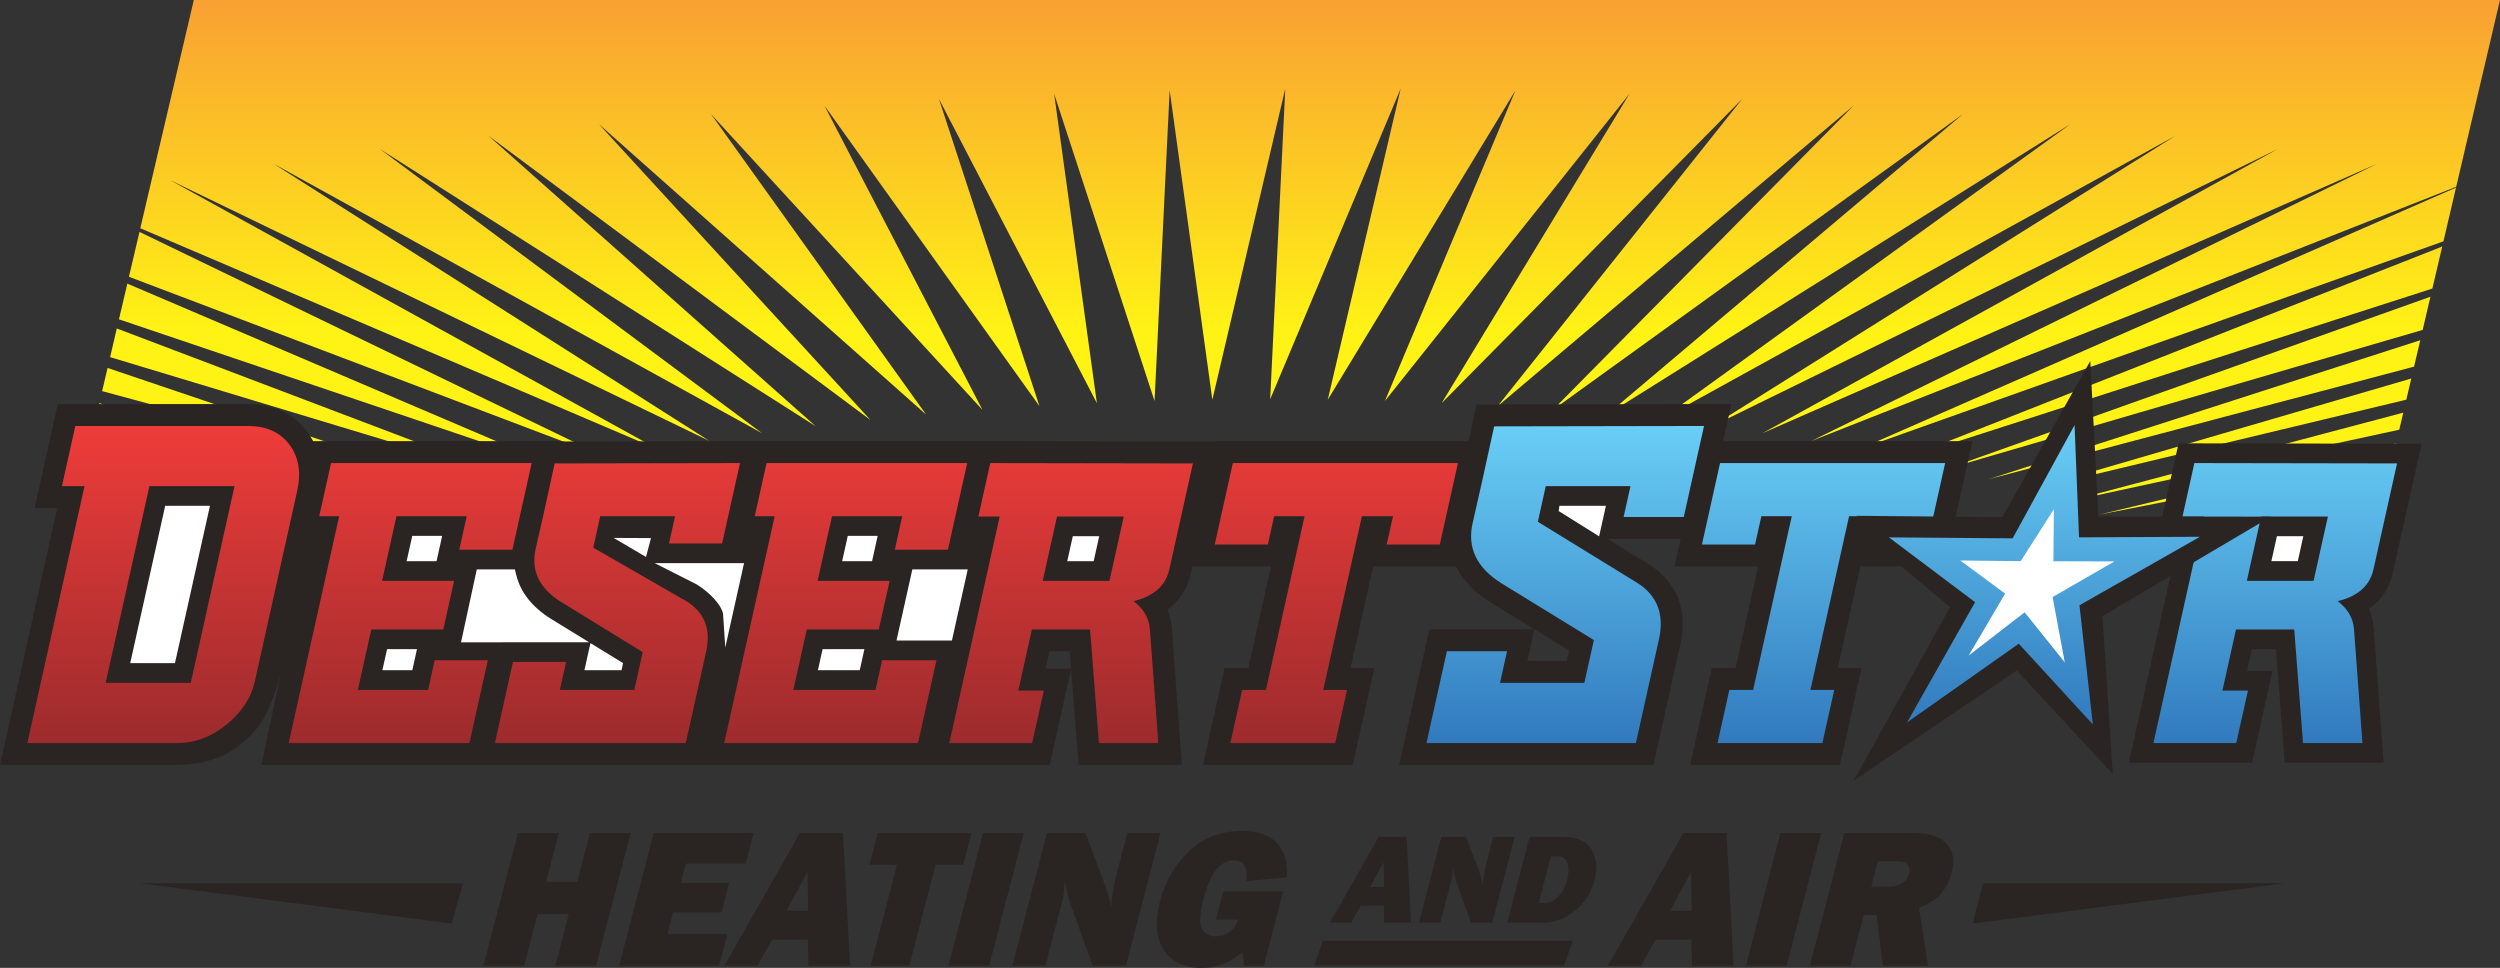<?xml version="1.0" encoding="UTF-8" standalone="no"?>
<!-- Created with Inkscape (http://www.inkscape.org/) -->

<svg
   xmlns:dc="http://purl.org/dc/elements/1.1/"
   xmlns:cc="http://creativecommons.org/ns#"
   xmlns:rdf="http://www.w3.org/1999/02/22-rdf-syntax-ns#"
   xmlns:svg="http://www.w3.org/2000/svg"
   xmlns="http://www.w3.org/2000/svg"
   version="1.1"
   width="524.515"
   height="203.065"
   id="svg3023"
   xml:space="preserve"><rect width="100%" height="100%" fill="#333333" stroke="none"/><defs
     id="defs3027"><linearGradient
       x1="0"
       y1="0"
       x2="1"
       y2="0"
       id="linearGradient3045"
       gradientUnits="userSpaceOnUse"
       gradientTransform="matrix(-18.39,-86.497,-86.504,-0.034,320.302,504.561)"
       spreadMethod="pad"><stop
         id="stop3047"
         style="stop-color:#f9a033;stop-opacity:1"
         offset="0" /><stop
         id="stop3049"
         style="stop-color:#fff215;stop-opacity:1"
         offset="0.637" /><stop
         id="stop3051"
         style="stop-color:#fff215;stop-opacity:1"
         offset="1" /></linearGradient><clipPath
       id="clipPath3079"><path
         d="M 0,792 612,792 612,0 0,0 0,792 z"
         id="path3081" /></clipPath><linearGradient
       x1="0"
       y1="0"
       x2="1"
       y2="0"
       id="linearGradient3195"
       gradientUnits="userSpaceOnUse"
       gradientTransform="matrix(0,-53.219,-53.219,0,219.635,432.988)"
       spreadMethod="pad"><stop
         id="stop3197"
         style="stop-color:#ee3c3a;stop-opacity:1"
         offset="0" /><stop
         id="stop3199"
         style="stop-color:#9d2b2d;stop-opacity:1"
         offset="1" /></linearGradient><linearGradient
       x1="0"
       y1="0"
       x2="1"
       y2="0"
       id="linearGradient3215"
       gradientUnits="userSpaceOnUse"
       gradientTransform="matrix(0,-53.219,-53.219,0,415.865,432.988)"
       spreadMethod="pad"><stop
         id="stop3217"
         style="stop-color:#69cef6;stop-opacity:1"
         offset="0" /><stop
         id="stop3219"
         style="stop-color:#317abe;stop-opacity:1"
         offset="1" /></linearGradient><clipPath
       id="clipPath3227"><path
         d="M 0,792 612,792 612,0 0,0 0,792 z"
         id="path3229" /></clipPath><linearGradient
       x1="0"
       y1="0"
       x2="1"
       y2="0"
       id="linearGradient3247"
       gradientUnits="userSpaceOnUse"
       gradientTransform="matrix(0,-50.251,-50.251,0,438.132,433.133)"
       spreadMethod="pad"><stop
         id="stop3249"
         style="stop-color:#69cef6;stop-opacity:1"
         offset="0" /><stop
         id="stop3251"
         style="stop-color:#317abe;stop-opacity:1"
         offset="1" /></linearGradient><clipPath
       id="clipPath3259"><path
         d="M 0,792 612,792 612,0 0,0 0,792 z"
         id="path3261" /></clipPath></defs><g
     transform="matrix(1.25,0,0,-1.25,-118.733,630.606)"
     id="g3031"><g
       id="g3033"><g
         id="g3035"><g
           id="g3041"><g
             id="g3043"><path
               d="m 428.792,424.06 71.381,18.887 0.639,2.719 0.402,1.714 -72.422,-23.32 z m -21.854,4.986 98.165,34.932 2.115,9.023 -100.28,-43.955 z m 14.919,-3.213 79.762,23.281 1.304,5.568 -81.066,-28.849 z m -216.386,3.213 -81.947,45.211 90.536,-43.785 -73.131,46.515 81.955,-45.211 -64.114,47.688 73.113,-46.514 -54.898,48.737 64.103,-47.694 -45.573,49.653 54.909,-48.741 -36.098,50.43 45.561,-49.648 -26.517,51.06 36.081,-50.43 -16.869,51.567 26.513,-51.069 -7.177,51.922 16.853,-51.56 2.538,52.135 7.164,-51.924 12.238,52.209 -2.534,-52.134 21.904,52.134 -12.238,-52.209 31.504,51.924 -21.909,-52.135 41.044,51.56 -31.527,-51.922 50.456,51.069 -41.043,-51.567 59.711,50.43 -50.454,-51.06 68.832,49.648 -59.722,-50.43 77.746,48.741 -68.841,-49.653 86.46,47.694 -77.747,-48.737 94.921,46.514 -86.453,-47.688 103.135,45.211 -94.939,-46.515 108.233,42.666 7.349,31.347 -387.08,0 -8.983,-38.313 86.935,-37.126 z m 229.906,-6.865 63.497,15.221 0.831,3.552 -64.328,-18.773 z m 12.005,-4.059 49.228,9.623 0.539,2.305 -49.767,-11.928 z m -5.803,2.072 56.113,12.17 0.669,2.858 -56.782,-15.028 z m -27.016,7.303 88.683,28.56 0.028,0.12 1.626,6.931 -90.337,-35.611 z m -296.168,38.066 -1.768,-7.533 80.498,-30.533 -78.73,38.066 z m 70.659,-39.73 -72.695,31.047 -1.226,-5.229 -0.18,-0.761 74.101,-25.057 z m -22.367,-5.639 -55.034,16.623 -0.739,-3.158 55.773,-13.465 z m 14.586,3.866 -66.681,25.293 -0.256,-1.099 -0.87,-3.71 67.807,-20.484 z m -7.47,-1.879 -60.762,20.547 -0.913,-3.891 61.675,-16.656 z"
               id="path3053"
               style="fill:url(#linearGradient3045);stroke:none" /></g></g></g></g><g
       transform="translate(200.839,364.671)"
       id="g3055"><path
         d="m 0,0 -5.806,-22.294 -6.843,0 2.257,8.672 -5.225,0 -2.258,-8.672 -6.844,0 5.806,22.294 6.843,0 -2.135,-8.199 5.226,0 L -6.843,0 0,0 z"
         id="path3057"
         style="fill:#2a2523;fill-opacity:1;fill-rule:nonzero;stroke:none" /></g><g
       transform="translate(217.064,347.699)"
       id="g3059"><path
         d="m 0,0 -1.386,-5.322 -16.773,0 5.805,22.294 16.774,0 -1.341,-5.145 -10.06,0 -0.842,-3.235 8.134,0 -1.289,-4.949 -8.134,0 L -10.061,0 0,0 z"
         id="path3061"
         style="fill:#2a2523;fill-opacity:1;fill-rule:nonzero;stroke:none" /></g><g
       transform="translate(227.025,351.637)"
       id="g3063"><path
         d="M 0,0 3.606,0 3.486,6.468 0,0 z m 3.657,-9.26 -0.116,4.393 -5.973,0 -2.482,-4.393 -5.556,0 12.689,22.294 7.234,0 1.188,-22.294 -6.984,0 z"
         id="path3065"
         style="fill:#2a2523;fill-opacity:1;fill-rule:nonzero;stroke:none" /></g><g
       transform="translate(252.023,359.33)"
       id="g3067"><path
         d="m 0,0 -4.416,-16.953 -6.482,0 4.414,16.953 -4.622,0 1.39,5.341 15.728,0 L 4.622,0 0,0 z"
         id="path3069"
         style="fill:#2a2523;fill-opacity:1;fill-rule:nonzero;stroke:none" /></g><g
       transform="translate(266.823,364.671)"
       id="g3071"><path
         d="m 0,0 -5.806,-22.294 -6.843,0 L -6.844,0 0,0 z"
         id="path3073"
         style="fill:#2a2523;fill-opacity:1;fill-rule:nonzero;stroke:none" /></g><g
       id="g3075"><g
         clip-path="url(#clipPath3079)"
         id="g3077"><g
           transform="translate(283.966,342.377)"
           id="g3083"><path
             d="m 0,0 -5.569,0 -3.543,9.85 c -0.454,1.263 -0.845,2.798 -1.17,4.604 -0.016,-1.437 -0.154,-2.656 -0.414,-3.658 L -13.508,0 l -5.554,0 5.807,22.294 6.467,0 3.068,-8.166 c 0.612,-1.622 1.024,-3.05 1.237,-4.28 0.148,1.906 0.48,3.854 1.001,5.849 l 1.717,6.597 5.571,0 L 0,0 z"
             id="path3085"
             style="fill:#2a2523;fill-opacity:1;fill-rule:nonzero;stroke:none" /></g><g
           transform="translate(310.362,354.871)"
           id="g3087"><path
             d="m 0,0 -3.254,-12.494 -3.35,0 c -0.03,0.924 -0.125,1.703 -0.29,2.334 -1.847,-1.783 -4.127,-2.678 -6.837,-2.678 -2.875,0 -4.977,1.006 -6.303,3.014 -1.328,2.01 -1.547,4.728 -0.654,8.159 0.869,3.332 2.494,6.132 4.876,8.401 2.382,2.272 5.343,3.407 8.881,3.407 2.658,0 4.62,-0.676 5.892,-2.026 1.27,-1.35 1.822,-3.265 1.655,-5.749 l -6.8,-0.653 c 0.277,2.32 -0.44,3.479 -2.149,3.479 -2.244,0 -3.92,-2.134 -5.032,-6.402 -0.673,-2.581 -0.755,-4.284 -0.251,-5.105 0.504,-0.822 1.268,-1.234 2.292,-1.234 0.827,0 1.597,0.252 2.311,0.752 0.713,0.502 1.188,1.188 1.424,2.059 l -3.69,0 L -10.046,0 0,0 z"
             id="path3089"
             style="fill:#2a2523;fill-opacity:1;fill-rule:nonzero;stroke:none" /></g><g
           transform="translate(324.966,355.603)"
           id="g3091"><path
             d="M 0,0 2.327,0 2.25,4.175 0,0 z m 2.359,-5.979 -0.074,2.837 -3.854,0 -1.605,-2.837 -3.584,0 8.19,14.392 4.672,0 0.764,-14.392 -4.509,0 z"
             id="path3093"
             style="fill:#2a2523;fill-opacity:1;fill-rule:nonzero;stroke:none" /></g><g
           transform="translate(345.464,349.625)"
           id="g3095"><path
             d="M 0,0 -3.596,0 -5.881,6.358 C -6.176,7.174 -6.427,8.165 -6.638,9.332 -6.647,8.403 -6.736,7.616 -6.904,6.97 L -8.719,0 l -3.585,0 3.748,14.392 4.175,0 1.981,-5.271 c 0.395,-1.048 0.661,-1.969 0.797,-2.764 0.095,1.232 0.31,2.489 0.646,3.775 l 1.109,4.26 3.596,0 L 0,0 z"
             id="path3097"
             style="fill:#2a2523;fill-opacity:1;fill-rule:nonzero;stroke:none" /></g><g
           transform="translate(353.253,352.935)"
           id="g3099"><path
             d="m 0,0 1.149,0 c 0.731,0 1.44,0.355 2.126,1.064 0.688,0.71 1.191,1.677 1.51,2.9 0.272,1.048 0.284,1.95 0.036,2.711 C 4.572,7.434 4.027,7.813 3.183,7.813 l -1.15,0 L 0,0 z m -5.279,-3.311 3.747,14.392 5.566,0 c 2.417,0 4.042,-0.717 4.869,-2.15 C 9.732,7.496 9.899,5.837 9.41,3.953 8.85,1.805 7.75,0.055 6.109,-1.293 4.47,-2.639 2.62,-3.311 0.56,-3.311 l -5.839,0 z"
             id="path3101"
             style="fill:#2a2523;fill-opacity:1;fill-rule:nonzero;stroke:none" /></g><g
           transform="translate(375.325,351.637)"
           id="g3103"><path
             d="M 0,0 3.607,0 3.486,6.468 0,0 z m 3.657,-9.26 -0.115,4.393 -5.973,0 -2.484,-4.393 -5.556,0 12.69,22.294 7.235,0 1.185,-22.294 -6.982,0 z"
             id="path3105"
             style="fill:#2a2523;fill-opacity:1;fill-rule:nonzero;stroke:none" /></g><g
           transform="translate(400.668,364.671)"
           id="g3107"><path
             d="m 0,0 -5.805,-22.294 -6.844,0 L -6.843,0 0,0 z"
             id="path3109"
             style="fill:#2a2523;fill-opacity:1;fill-rule:nonzero;stroke:none" /></g><g
           transform="translate(409.057,355.672)"
           id="g3111"><path
             d="M 0,0 2.923,0 C 3.783,0 4.521,0.18 5.138,0.539 5.754,0.898 6.152,1.426 6.334,2.124 6.705,3.549 6.015,4.262 4.263,4.262 l -3.155,0 L 0,0 z m 9.537,-13.295 -7.585,0 -1.038,8.524 -2.156,0 -2.223,-8.524 -6.842,0 5.807,22.294 11.645,0 c 2.569,0 4.409,-0.602 5.516,-1.805 1.107,-1.204 1.404,-2.79 0.891,-4.76 C 13.218,1.148 12.661,0.013 11.881,-0.972 11.102,-1.957 9.819,-2.825 8.034,-3.578 l 1.503,-9.717 z"
             id="path3113"
             style="fill:#2a2523;fill-opacity:1;fill-rule:nonzero;stroke:none" /></g><g
           transform="translate(357.498,342.451)"
           id="g3115"><path
             d="m 0,0 -41.924,0 1.422,4.121 41.993,0 L 0,0 z"
             id="path3117"
             style="fill:#2a2523;fill-opacity:1;fill-rule:nonzero;stroke:none" /></g><g
           transform="translate(427.812,356.243)"
           id="g3119"><path
             d="M 0,0 -1.72,-6.772 50.74,0 0,0 z"
             id="path3121"
             style="fill:#2a2523;fill-opacity:1;fill-rule:nonzero;stroke:none" /></g><g
           transform="translate(172.702,356.243)"
           id="g3123"><path
             d="M 0,0 -1.903,-6.772 -54.364,0 0,0 z"
             id="path3125"
             style="fill:#2a2523;fill-opacity:1;fill-rule:nonzero;stroke:none" /></g><g
           transform="translate(351.345,393.549)"
           id="g3127"><path
             d="M 0,0 1.184,5.317 6.999,1.744 6.845,1.047 6.786,0.783 6.613,0 0,0 z m -80.856,-1.299 0.647,2.908 3.411,0 0.227,-2.908 -4.285,0 z M 34.241,43.129 -8.546,43.048 C -8.874,41.53 -9.575,38.29 -9.708,37.682 l -0.171,-0.787 -42.511,0 -0.015,-0.066 -35.78,0.066 -4.849,0.006 0,-0.006 -34.464,0 0.002,0.01 -35.035,-0.068 0.012,0.058 -41.283,0 -0.288,0.496 c -0.245,0.419 -0.499,0.798 -0.75,1.135 -1.598,2.095 -4.489,4.579 -9.909,4.594 l -31.918,0 -3.885,-17.46 3.786,0 -9.592,-43.118 29.771,0 c 3.836,0.004 7.608,1.169 9.705,2.8 0,0 3.184,2.019 4.912,5.235 1.74,3.238 2.75,7.375 2.75,7.375 l -3.269,-15.41 132.322,0 3.594,16.136 1.253,-16.136 17.344,0 -1.718,23.164 c -0.055,0.666 -0.187,1.432 -0.461,2.249 l -0.215,0.646 0.522,0.436 c 2.169,1.817 3.017,4.041 3.352,5.546 l 0.285,1.282 13.169,0 -3.79,-17.049 -3.991,0.003 -3.617,-16.277 25.138,0 3.619,16.274 -3.989,0 3.792,17.049 13.898,0 0.286,-0.518 c 1.129,-2.044 2.933,-3.893 5.428,-5.451 l 7.452,-4.579 -17.64,0 -5.066,-22.775 42.688,0 4.512,20.286 c 0.261,1.188 0.389,2.322 0.389,3.398 -0.005,3.135 -1.056,5.79 -3.122,7.946 l -0.096,0.1 -0.053,0.054 c -0.731,0.731 -1.586,1.402 -2.567,2.005 l -10e-4,0 -6.743,4.147 12.252,0 -1.023,-4.613 14.018,0 -3.79,-17.049 -3.99,0.003 -3.622,-16.277 25.14,0 3.624,16.274 -3.992,0 3.794,17.049 14.138,0 4.678,21.03 -41.857,0"
             id="path3129"
             style="fill:#2a2523;fill-opacity:1;fill-rule:nonzero;stroke:none" /></g><g
           transform="translate(478.473,376.467)"
           id="g3131"><path
             d="m 0,0 16.598,0 -1.689,22.756 c -0.053,0.64 -0.18,1.381 -0.444,2.162 l -0.297,0.889 0.198,0.164 0.52,0.436 c 2.089,1.751 2.903,3.887 3.229,5.338 l 4.846,21.792 -40.786,0.07 -3.464,-15.592 3.576,0 L -26.167,0 l 20.678,0 3.427,15.41 -3.817,0 -0.47,0 0.815,3.656 4.056,0 0.285,-3.656 -0.009,0 L 0,0 z"
             id="path3133"
             style="fill:#2a2523;fill-opacity:1;fill-rule:nonzero;stroke:none" /></g><g
           transform="translate(232.734,391.991)"
           id="g3135"><path
             d="m 0,0 0,0 -0.469,0 0.789,3.542 7.02,0 L 6.97,1.869 6.793,1.079 6.555,0 0,0 z"
             id="path3137"
             style="fill:#ffffff;fill-opacity:1;fill-rule:nonzero;stroke:none" /></g><g
           transform="translate(193.077,391.991)"
           id="g3139"><path
             d="M 0,0 1.012,4.552 4.277,2.549 6.485,1.196 6.235,0.009 0,0 z"
             id="path3141"
             style="fill:#ffffff;fill-opacity:1;fill-rule:nonzero;stroke:none" /></g><g
           transform="translate(159.634,391.991)"
           id="g3143"><path
             d="m 0,0 0,0 -0.467,0 0.789,3.542 5.018,0 L 4.97,1.869 4.795,1.079 4.557,0 0,0 z"
             id="path3145"
             style="fill:#ffffff;fill-opacity:1;fill-rule:nonzero;stroke:none" /></g><g
           transform="translate(117.307,393.176)"
           id="g3147"><path
             d="m 0,0 0,0 -0.467,0 5.873,26.409 7.512,0 L 7.285,1.076 7.045,0 0,0 z"
             id="path3149"
             style="fill:#ffffff;fill-opacity:1;fill-rule:nonzero;stroke:none" /></g><g
           transform="translate(216.351,401.414)"
           id="g3151"><path
             d="m 0,0 c -0.238,1.492 -2.211,3.614 -4.427,4.979 l -0.001,-0.002 -7.051,3.576 15,0 L 0.369,-5.613 0,0 z"
             id="path3153"
             style="fill:#ffffff;fill-opacity:1;fill-rule:nonzero;stroke:none" /></g><g
           transform="translate(172.364,396.674)"
           id="g3155"><path
             d="m 0,0 2.648,12.236 6.391,0 0.071,-0.284 0.192,-0.754 C 10.007,8.422 11.887,5.955 15.08,3.955 L 17.351,2.558 21.498,0.013 0.465,0 0,0 z"
             id="path3157"
             style="fill:#ffffff;fill-opacity:1;fill-rule:nonzero;stroke:none" /></g><g
           transform="translate(245.928,396.979)"
           id="g3159"><path
             d="m 0,0 0,0 -0.467,0 2.654,11.931 9.302,0 L 9.075,1.078 8.836,0 0,0 z"
             id="path3161"
             style="fill:#ffffff;fill-opacity:1;fill-rule:nonzero;stroke:none" /></g><g
           transform="translate(274.587,410.295)"
           id="g3163"><path
             d="m 0,0 0,0 -0.468,0 0.931,4.187 4.433,0 L 4.208,1.078 3.965,0 0,0 z"
             id="path3165"
             style="fill:#ffffff;fill-opacity:1;fill-rule:nonzero;stroke:none" /></g><g
           transform="translate(236.805,410.295)"
           id="g3167"><path
             d="m 0,0 0,0 -0.467,0 0.943,4.246 5.018,0 L 4.793,1.078 4.553,0 0,0 z"
             id="path3169"
             style="fill:#ffffff;fill-opacity:1;fill-rule:nonzero;stroke:none" /></g><g
           transform="translate(163.707,410.295)"
           id="g3171"><path
             d="m 0,0 0,0 -0.469,0 0.945,4.246 5.016,0 L 4.793,1.078 4.553,0 0,0 z"
             id="path3173"
             style="fill:#ffffff;fill-opacity:1;fill-rule:nonzero;stroke:none" /></g><g
           transform="translate(476.691,410.297)"
           id="g3175"><path
             d="m 0,0 0,0 -0.467,0 0.928,4.185 4.432,0 L 4.208,1.076 3.966,0 0,0 z"
             id="path3177"
             style="fill:#ffffff;fill-opacity:1;fill-rule:nonzero;stroke:none" /></g><g
           transform="translate(356.725,419.584)"
           id="g3179"><path
             d="M 0,0 7.805,0 7.085,-3.235 6.664,-5.121 -0.119,-0.88 0,0 z"
             id="path3181"
             style="fill:#ffffff;fill-opacity:1;fill-rule:nonzero;stroke:none" /></g></g></g><g
       id="g3183"><g
         id="g3185"><g
           id="g3191"><g
             id="g3193"><path
               d="m 107.629,432.988 -2.247,-10.1 3.786,0 -9.591,-43.119 25.181,0 c 2.974,0 5.732,1.042 8.275,3.123 l 0,0 c 2.541,2.083 4.112,4.473 4.713,7.176 l 0,0 7.123,32.024 c 0.69,3.099 0.253,5.692 -1.308,7.773 l 0,0 c -1.563,2.081 -3.884,3.123 -6.965,3.123 l 0,0 -28.967,0 z m 12.435,-10.1 14.285,0 -7.344,-33.019 -14.285,0 7.344,33.019 z m 181.848,3.875 -3.041,-13.67 8.918,0 1.058,4.753 5.105,0 -6.487,-29.159 -3.99,0 -1.983,-8.918 17.601,0 1.983,8.918 -3.99,0 6.486,29.159 5.222,0 -1.058,-4.753 8.917,0 3.041,13.67 -37.782,0 z m -42.711,-8.977 3.578,0 -8.457,-38.017 13.905,0 1.958,8.801 -4.283,0 2.284,10.267 9.769,0 1.476,-19.068 9.975,0 -1.424,19.185 c -0.147,1.799 -1.054,3.344 -2.723,4.635 l 0,0 c 3.389,0.821 5.39,2.602 5.999,5.339 l 0,0 3.953,17.776 -34.014,0.059 -1.996,-8.977 z m 13.199,0 11.207,0 -2.402,-10.795 -11.205,0 2.4,10.795 z m -48.75,8.977 -1.983,-8.917 3.345,0 -8.47,-38.077 32.533,0 3.094,13.904 -9.12,0 -1.109,-4.986 -13.794,0 2.258,10.15 12.087,0 1.814,8.154 -12.086,0 2.414,10.855 11.791,0 -1.252,-5.632 8.918,0 3.236,14.549 -33.676,0 z m -35.565,-0.059 c -1.415,-6.54 -2.474,-11.296 -3.175,-14.274 l 0,0 c -0.858,-3.68 0.563,-6.676 4.265,-8.986 l 0,0 13.671,-8.402 0.008,-0.057 -1.401,-6.298 -12.496,0 1.045,4.694 -8.918,0 -3.027,-13.612 32.034,0 3.42,15.372 c 0.835,3.753 -0.279,6.569 -3.343,8.448 l 0,0 -15.605,8.975 1.173,5.282 12.555,0 -1.017,-4.577 8.918,0 3,13.494 -31.107,-0.059 z m -37.533,0.059 -1.984,-8.917 3.344,0 -8.468,-38.077 30.331,0 3.092,13.904 -8.918,0 -1.109,-4.986 -11.792,0 2.257,10.15 12.086,0 1.814,8.154 -12.086,0 2.414,10.855 11.793,0 -1.254,-5.632 8.918,0 3.237,14.549 -33.675,0 z"
               id="path3201"
               style="fill:url(#linearGradient3195);stroke:none" /></g></g></g></g><g
       id="g3203"><g
         id="g3205"><g
           id="g3211"><g
             id="g3213"><path
               d="m 345.772,432.922 c -1.604,-7.407 -2.803,-12.794 -3.596,-16.164 l 0,0 c -0.973,-4.169 0.638,-7.561 4.829,-10.178 l 0,0 15.483,-9.514 0.008,-0.066 -1.586,-7.131 -14.153,0 1.183,5.316 -10.098,0 -3.428,-15.416 35.147,0 3.871,17.409 c 0.946,4.251 -0.315,7.44 -3.785,9.566 l 0,0 -16.541,10.164 1.329,5.98 14.219,0 -1.153,-5.182 10.098,0 3.399,15.282 -35.226,-0.066 z m 115.535,-15.136 3.578,0 -8.456,-38.017 13.904,0 1.957,8.801 -4.283,0 2.283,10.267 9.77,0 1.475,-19.068 9.977,0 -1.424,19.185 c -0.147,1.799 -1.056,3.344 -2.724,4.635 l 0,0 c 3.39,0.821 5.389,2.602 5.998,5.339 l 0,0 3.955,17.776 -34.014,0.059 -1.996,-8.977 z m 13.199,0 11.206,0 -2.401,-10.795 -11.206,0 2.401,10.795 z m -90.819,8.977 -3.039,-13.67 8.916,0 1.058,4.753 5.103,0 -6.486,-29.159 -3.989,0 -1.984,-8.918 17.6,0 1.985,8.918 -3.991,0 6.486,29.159 5.222,0 -1.056,-4.753 8.917,0 3.04,13.67 -37.782,0 z"
               id="path3221"
               style="fill:url(#linearGradient3215);stroke:none" /></g></g></g></g><g
       id="g3223"><g
         clip-path="url(#clipPath3227)"
         id="g3225"><g
           transform="translate(422.307,402.582)"
           id="g3231"><path
             d="m 0,0 -16.195,-29.147 26.449,17.897 0.942,0.626 L 27.299,-28.016 25.577,-1.511 53.838,15.184 24.889,15.211 23.522,41.307 8.76,15.11 l -24.454,0.215 2.131,-2.087 -0.383,-3.202 2.12,-0.143 11.589,-9.696 -0.24,-0.29 0.24,0.29 L 0,0 z"
             id="path3233"
             style="fill:#2a2523;fill-opacity:1;fill-rule:nonzero;stroke:none" /></g></g></g><g
       id="g3235"><g
         id="g3237"><g
           id="g3243"><g
             id="g3245"><path
               d="m 432.796,414.124 -20.771,0.169 14.467,-10.881 -11.406,-20.172 18.745,13.204 12.43,-13.562 -2.247,20.011 20.225,11.499 -20.297,-0.099 -0.75,18.84 -10.396,-19.009 z"
               id="path3253"
               style="fill:url(#linearGradient3247);stroke:none" /></g></g></g></g><g
       id="g3255"><g
         clip-path="url(#clipPath3259)"
         id="g3257"><g
           transform="translate(434.81,401.712)"
           id="g3263"><path
             d="M 0,0 -9.398,-7.263 -3.274,3.132 -10.796,8.697 -0.663,8.584 4.91,17.31 4.832,8.569 15.071,8.541 4.697,2.563 6.736,-8.396 0,0 z"
             id="path3265"
             style="fill:#ffffff;fill-opacity:1;fill-rule:nonzero;stroke:none" /></g><g
           transform="translate(204.25,414.168)"
           id="g3267"><path
             d="M 0,0 -0.833,-3.167 -6.265,0.031 0,0 z"
             id="path3269"
             style="fill:#ffffff;fill-opacity:1;fill-rule:nonzero;stroke:none" /></g></g></g></g></svg>